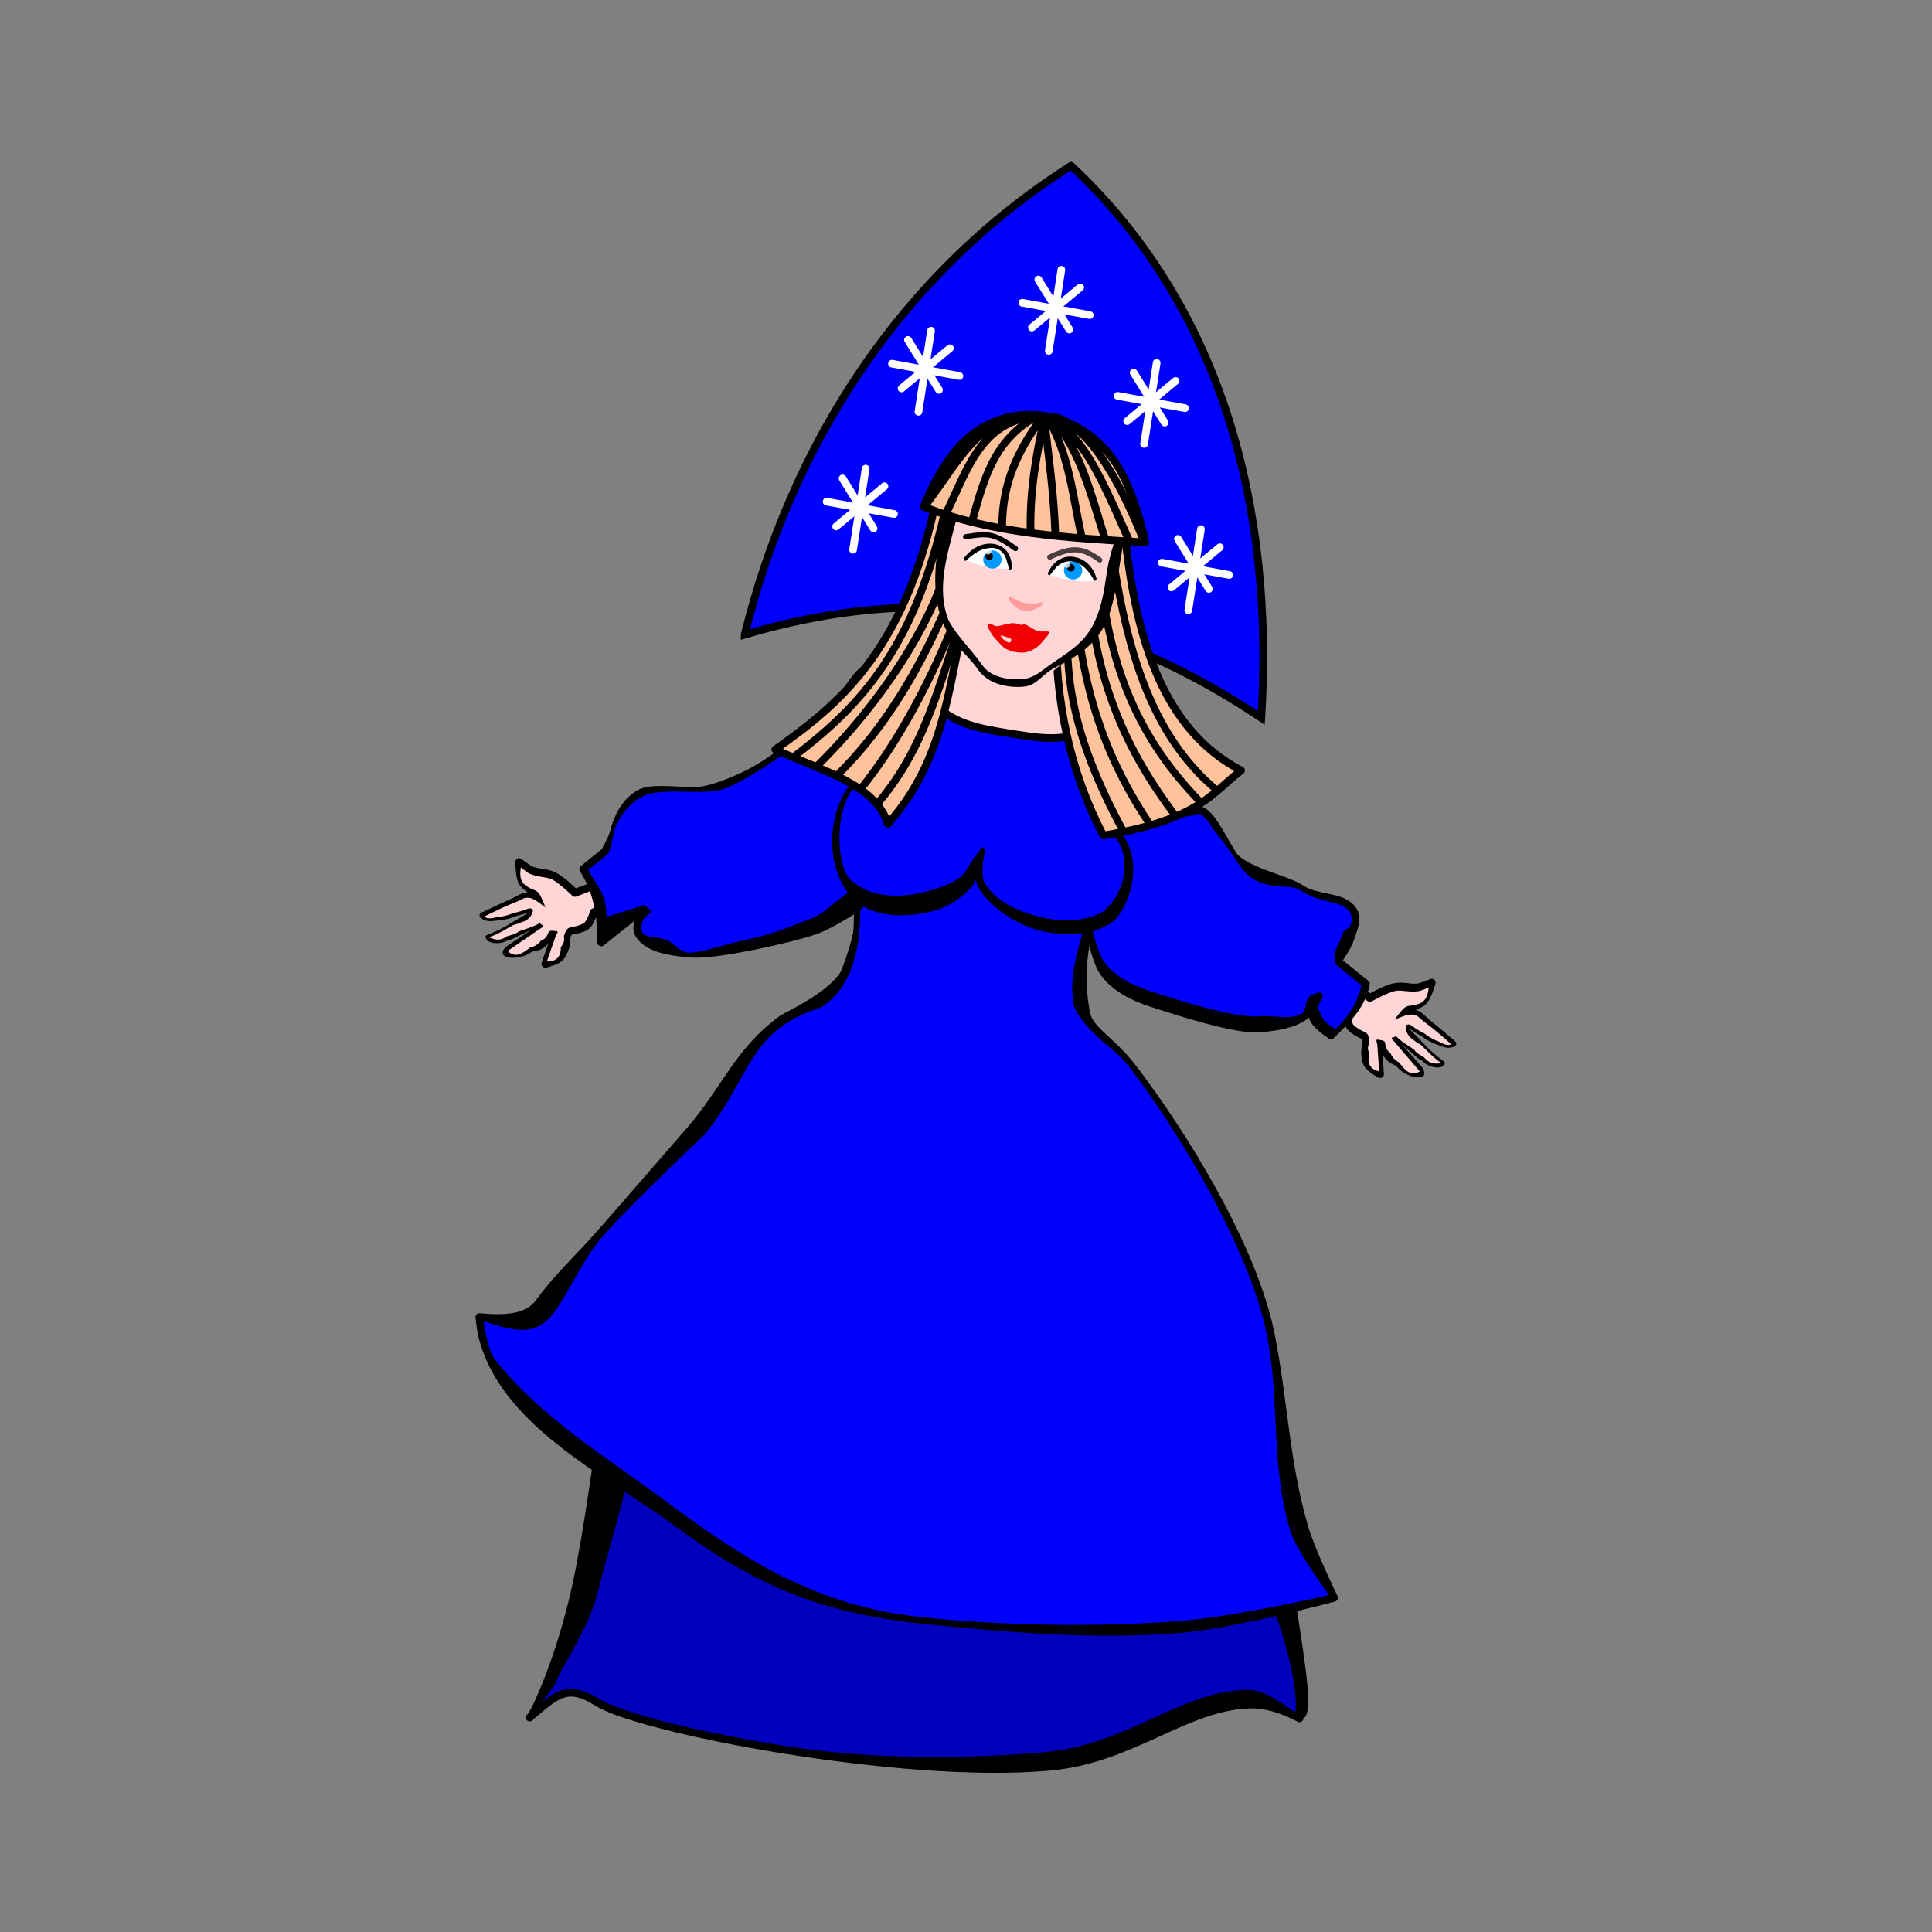 <svg:svg xmlns:dc="http://purl.org/dc/elements/1.1/" xmlns:ns2="http://creativecommons.org/ns#" xmlns:rdf="http://www.w3.org/1999/02/22-rdf-syntax-ns#" xmlns:svg="http://www.w3.org/2000/svg" height="838.098" id="svg4930" version="1.1" viewBox="-205.765 -68.231 838.098 838.098" width="838.098">
  <svg:rect x="-205.765" y="-68.231" width="838.098" height="838.098" fill="#808080" stroke="none"/>
  <svg:g id="layer1" transform="translate(-520.99 -622.36)">
    <svg:g id="g4844" transform="matrix(2.219 -.071 .071 2.219 9.286 -2525.3)">
      <svg:g id="g4816" stroke-width="1.5" transform="matrix(.999 .052 -.052 .999 77.189 2.069)">
        <svg:path d="m236.22 1506.5c39.975-12.717 72.365-4.195 101.22 14.221 1.71-40.59-9.04-79.97-39.317-107.08-33.151 22.012-53.554 55.877-61.903 92.855z" fill="#00f" id="path4686" stroke="#000" />
        <svg:g fill="none" id="g3902" stroke="#fff" stroke-linecap="round" stroke-linejoin="round">
          <svg:path d="m296.64 1434-2.14 15.9" id="path4748" />
          <svg:path d="m289.14 1440.6 13.214 2.143" id="path4750" />
          <svg:path d="m291.11 1445.4 9.286-8.036" id="path4752" />
          <svg:path d="m292.18 1436 6.25 9.643" id="path4754" />
        </svg:g>
        <svg:g fill="none" id="g3890" stroke="#fff" stroke-linecap="round" stroke-linejoin="round">
          <svg:path d="m271.43 1446.4-2.143 15.893" id="path4756" />
          <svg:path d="m263.93 1453 13.214 2.143" id="path4758" />
          <svg:path d="m265.89 1457.8 9.286-8.036" id="path4760" />
          <svg:path d="m266.96 1448.3 6.25 9.643" id="path4762" />
        </svg:g>
        <svg:g fill="none" id="g3896" stroke="#fff" stroke-linecap="round" stroke-linejoin="round">
          <svg:path d="m315.62 1451.8-2.143 15.893" id="path4764" />
          <svg:path d="m308.12 1458.4 13.214 2.143" id="path4766" />
          <svg:path d="m310.09 1463.3 9.286-8.036" id="path4768" />
          <svg:path d="m311.16 1453.8 6.25 9.643" id="path4770" />
        </svg:g>
        <svg:g fill="none" id="g3878" stroke="#fff" stroke-linecap="round" stroke-linejoin="round">
          <svg:path d="m259.2 1473.6-2.143 15.893" id="path4772" />
          <svg:path d="m251.7 1480.2 13.214 2.143" id="path4774" />
          <svg:path d="m253.66 1485 9.286-8.036" id="path4776" />
          <svg:path d="m254.73 1475.6 6.25 9.643" id="path4778" />
        </svg:g>
        <svg:g fill="none" id="g3884" stroke="#fff" stroke-linecap="round" stroke-linejoin="round">
          <svg:path d="m324.91 1484.1-2.143 15.893" id="path4780" />
          <svg:path d="m317.41 1490.8 13.214 2.143" id="path4782" />
          <svg:path d="m319.38 1495.6 9.286-8.036" id="path4784" />
          <svg:path d="m320.45 1486.1 6.25 9.643" id="path4786" />
        </svg:g>
      </svg:g>
      <svg:g id="g4733" transform="matrix(-.947 -.321 -.321 .947 1047.7 172.84)">
        <svg:path d="m189.22 1561.6c-0.336 0.068-0.594 0.407-0.594 0.75 0 0-0.022 0.687 0.031 1.531 0.054 0.844 0.134 1.836 0.5 2.625 0.345 0.744 0.94 1.199 1.438 1.625 0.124 0.106 0.167 0.212 0.281 0.313-0.078 0-0.143-0.099-0.219-0.094-0.558 0.043-0.983 0.131-1.469 0.375-0.971 0.488-2.178 0.999-2.812 1.25-1.938 0.765-3.62 1.579-4.469 1.906-1.258 0.485-0.362 1.482 0.875 1.75 0.666 0.144 1.685 0.01 2.156-0.031 1.001 0 2.437-0.299 3.344-0.688 0.986-0.172 2.391-0.622 2.781-0.719 0 0-3.194 1.741-3.625 2-1.566 0.94-3.22 1.642-4.938 2.25-0.361 0.163-0.001 0.916 0.281 1.125 1.428 0.839 3.206 0.44 4.031-0.125 0.571 0.089 1.542-0.513 2.188-0.781 0.767-0.319 2.312-1 2.312-1l-5.031 3.125c-1.227 1.149-0.792 1.934 0.812 2.188 1.216 0.126 2.823-0.122 4.094-0.969 0.057-0.038 0.132-0.021 0.188-0.062v-0.031c0.171-0.064 1.571-0.018 2.719-1.031 0.169-0.149 0.312-0.309 0.469-0.469l-1.438 3.75c-0.19 0.502 0.319 1.083 0.844 0.969 0 0 0.564-0.104 1.219-0.312 0.654-0.209 1.392-0.454 1.969-0.938 0.719-0.602 0.988-1.403 1.25-1.937 0.386-0.787 0.364-1.595 0.469-2.219 0.052-0.312 0.116-0.586 0.188-0.719 0.071-0.133 0.084-0.125 0.188-0.156 0.099-0.01 0.561-0.071 1.219-0.219 0.724-0.163 1.574-0.377 2.219-0.906 0.604-0.495 0.913-1.196 1.188-1.812 0.176-0.395 0.208-0.542 0.281-0.75l3-0.875-2.026-6.076-4.848 1.607c-0.21-0.217-0.491-0.503-1.125-1.094-0.831-0.774-1.832-1.63-2.75-2.125-1.603-0.864-3.278-0.738-4.406-1.281-0.612-0.295-2.125-1.531-2.125-1.531-0.172-0.15-0.432-0.233-0.656-0.188z" id="path4729" style="block-progression:tb;color:#000000;text-transform:none;text-indent:0" />
        <svg:path d="m189.66 1563.4c0.47 0.359 1.168 1.031 1.688 1.281 1.621 0.781 3.292 0.697 4.375 1.281 0.638 0.344 1.643 1.198 2.438 1.938 0.794 0.74 1.375 1.344 1.375 1.344 0.199 0.21 0.54 0.286 0.812 0.187l4.334-1.538 1.01 3.319-2.281 0.656c-0.24 0.06-0.449 0.235-0.531 0.469 0 0-0.105 0.465-0.344 1-0.238 0.535-0.65 1.148-0.812 1.281-0.204 0.167-0.956 0.45-1.594 0.594-0.638 0.144-1.188 0.188-1.188 0.188-0.042 0.013-0.086 0.044-0.125 0.062-0.495 0.151-0.669 0.523-0.875 0.906-0.206 0.383-0.321 0.711-0.281 1.094 0.098 0.951-0.517 1.481-0.688 1.812-0.017 2.006-1.181 2.762-2.812 2.656l1.84-4.8c0.138-0.371 0.686-0.93 0.312-1.063l-0.812-0.094c-0.278-0.091-0.62-0.001-0.812 0.219 0 0-0.389 1.357-1.594 1.656-0.737 1.064-2.156 1.281-2.156 1.281-0.065 0.027-0.126 0.062-0.156 0.125-1.554 1.076-2.821 1.832-4.219 0.375l6.406-4.094c0.31-0.208 0.87-0.362 0.688-0.688-0.235-0.112-0.49-0.199-0.562-0.5-1.745 0.905-2.85 1.066-4.219 1.531-0.892 0.677-1.552 0.617-2.312 0.875-1.637 1.08-2.583 0.478-3.625 0.094 1.698-0.465 3.111-1.335 4.656-2.125 0.597-0.305 1.38-0.289 2-0.688 0.921-0.15 1.562-0.871 1.906-1.344l0.281-0.875c-0.166-0.28-0.53-0.429-0.844-0.344 0 0-1.897 0.662-3.031 0.781-0.773 0.349-2.248 0.687-3.031 0.687-0.289 0-2.121 0.587-2.594-0.219 0.81-0.354 3.136-1.418 4.531-1.969 0.951-0.375 2.041-0.722 2.844-1.125 1.69-0.917 3.179 0.676 4.562 1.75 0 0-0.157-0.492-0.375-1.063-0.218-0.571-0.488-1.246-0.812-1.75-0.427-0.663-1.495-0.813-1.969-1.219-1.919-1.057-1.591-2.711-1.406-3.938z" fill="#ffd5d5" id="path4731" style="block-progression:tb;color:#000000;text-transform:none;text-indent:0" />
      </svg:g>
      <svg:path d="m189.22 1561.6c-0.336 0.068-0.594 0.407-0.594 0.75 0 0-0.022 0.687 0.031 1.531 0.054 0.844 0.134 1.836 0.5 2.625 0.345 0.744 0.94 1.199 1.438 1.625 0.124 0.106 0.167 0.212 0.281 0.313-0.078 0-0.143-0.099-0.219-0.094-0.558 0.043-0.983 0.131-1.469 0.375-0.971 0.488-2.178 0.999-2.812 1.25-1.938 0.765-3.62 1.579-4.469 1.906-1.258 0.485-0.362 1.482 0.875 1.75 0.666 0.144 1.685 0.01 2.156-0.031 1.001 0 2.437-0.299 3.344-0.688 0.986-0.172 2.391-0.622 2.781-0.719 0 0-3.194 1.741-3.625 2-1.566 0.94-3.22 1.642-4.938 2.25-0.361 0.163-0.001 0.916 0.281 1.125 1.428 0.839 3.206 0.44 4.031-0.125 0.571 0.089 1.542-0.513 2.188-0.781 0.767-0.319 2.312-1 2.312-1l-5.031 3.125c-1.227 1.149-0.792 1.934 0.812 2.188 1.216 0.126 2.823-0.122 4.094-0.969 0.057-0.038 0.132-0.021 0.188-0.062v-0.031c0.171-0.064 1.571-0.018 2.719-1.031 0.169-0.149 0.312-0.309 0.469-0.469l-1.438 3.75c-0.19 0.502 0.319 1.083 0.844 0.969 0 0 0.564-0.104 1.219-0.312 0.654-0.209 1.392-0.454 1.969-0.938 0.719-0.602 0.988-1.403 1.25-1.937 0.386-0.787 0.364-1.595 0.469-2.219 0.052-0.312 0.116-0.586 0.188-0.719 0.071-0.133 0.084-0.125 0.188-0.156 0.099-0.01 0.561-0.071 1.219-0.219 0.724-0.163 1.574-0.377 2.219-0.906 0.604-0.495 0.913-1.196 1.188-1.812 0.176-0.395 0.208-0.542 0.281-0.75l3-0.875-2.026-6.076-4.848 1.607c-0.21-0.217-0.491-0.503-1.125-1.094-0.831-0.774-1.832-1.63-2.75-2.125-1.603-0.864-3.278-0.738-4.406-1.281-0.612-0.295-2.125-1.531-2.125-1.531-0.172-0.15-0.432-0.233-0.656-0.188z" id="path4727" style="block-progression:tb;color:#000000;text-transform:none;text-indent:0" />
      <svg:path d="m189.66 1563.4c0.47 0.359 1.168 1.031 1.688 1.281 1.621 0.781 3.292 0.697 4.375 1.281 0.638 0.344 1.643 1.198 2.438 1.938 0.794 0.74 1.375 1.344 1.375 1.344 0.199 0.21 0.54 0.286 0.812 0.187l4.334-1.538 1.01 3.319-2.281 0.656c-0.24 0.06-0.449 0.235-0.531 0.469 0 0-0.105 0.465-0.344 1-0.238 0.535-0.65 1.148-0.812 1.281-0.204 0.167-0.956 0.45-1.594 0.594-0.638 0.144-1.188 0.188-1.188 0.188-0.042 0.013-0.086 0.044-0.125 0.062-0.495 0.151-0.669 0.523-0.875 0.906-0.206 0.383-0.321 0.711-0.281 1.094 0.098 0.951-0.517 1.481-0.688 1.812-0.017 2.006-1.181 2.762-2.812 2.656l1.84-4.8c0.138-0.371 0.686-0.93 0.312-1.063l-0.812-0.094c-0.278-0.091-0.62-0.001-0.812 0.219 0 0-0.389 1.357-1.594 1.656-0.737 1.064-2.156 1.281-2.156 1.281-0.065 0.027-0.126 0.062-0.156 0.125-1.554 1.076-2.821 1.832-4.219 0.375l6.406-4.094c0.31-0.208 0.87-0.362 0.688-0.688-0.235-0.112-0.49-0.199-0.562-0.5-1.745 0.905-2.85 1.066-4.219 1.531-0.892 0.677-1.552 0.617-2.312 0.875-1.637 1.08-2.583 0.478-3.625 0.094 1.698-0.465 3.111-1.335 4.656-2.125 0.597-0.305 1.38-0.289 2-0.688 0.921-0.15 1.562-0.871 1.906-1.344l0.281-0.875c-0.166-0.28-0.53-0.429-0.844-0.344 0 0-1.897 0.662-3.031 0.781-0.773 0.349-2.248 0.687-3.031 0.687-0.289 0-2.121 0.587-2.594-0.219 0.81-0.354 3.136-1.418 4.531-1.969 0.951-0.375 2.041-0.722 2.844-1.125 1.69-0.917 3.179 0.676 4.562 1.75 0 0-0.157-0.492-0.375-1.063-0.218-0.571-0.488-1.246-0.812-1.75-0.427-0.663-1.495-0.813-1.969-1.219-1.919-1.057-1.591-2.711-1.406-3.938z" fill="#ffd5d5" id="path4794" style="block-progression:tb;color:#000000;text-transform:none;text-indent:0" />
      <svg:path d="m301.96 1543.6c3.968 12.788-45.209-5.146-33.929-12.322 9.235-3.085 9.819-12.708 10.536-20.893l18.036 3.75c-2.368 10.484-0.606 20.667 5.357 29.464z" fill="#ffd5d5" id="path4688" stroke="#000" stroke-linejoin="round" stroke-width="1.5" />
      <svg:path d="m186.07 1729.5c0.346 0.346 5.248-8.859 8.936-21.867 5.645-19.906 8.171-51.594 16.064-67.597 6.735-13.656 23.945-33.803 33.449-44.433 3.937-4.404 5.08-4.289 6.551-7.174 5.424-10.634 7.215-24.574 6.964-39.464l46.25 12.678c-3.712 10.609-8.245 20.926-7.857 34.286 0.172 5.932 3.893 8.179 6.596 11.614 3.248 4.129 18.679 27.997 23.404 42.671 8.671 26.931 10 84.286 10 84.286s-4.688-2.963-9.286-3.036c-12.875-0.203-23.406 9.97-40 10.893-29.325 1.631-79.582-9.916-87.679-15.357-6.093-4.095-8.232-1.571-13.393 2.5z" fill="#0000bc" id="path4690" />
      <svg:path d="m257.94 1548.2c-0.36 0.045-0.659 0.387-0.656 0.75 0.25 14.823-1.541 28.667-6.875 39.125-0.698 1.369-1.245 1.948-2.188 2.812-0.942 0.865-2.255 1.956-4.25 4.188-9.518 10.646-26.733 30.777-33.562 44.625-4.019 8.149-6.611 20.106-8.938 32.531s-4.386 25.307-7.188 35.188c-1.833 6.465-3.972 11.992-5.688 15.844-0.858 1.926-1.606 3.417-2.156 4.406-0.275 0.494-0.512 0.861-0.656 1.062-0.011 0.015 0.01 0.018 0 0.031-0.065 0.052-0.122 0.073-0.188 0.125-0.334 0.262-0.366 0.827-0.062 1.125 0.236 0.236 0.701 0.256 0.875 0.188 0.086-0.034 0.079-0.092 0.125-0.125 0.048-0.034 0.123-0.063 0.156-0.094 0.03-0.027 0.037-0.067 0.062-0.094 2.463-1.952 4.256-3.466 5.906-4 1.707-0.552 3.421-0.266 6.375 1.719 2.22 1.492 6.883 3.201 13.219 5.031 6.336 1.83 14.297 3.721 22.938 5.406 17.28 3.371 37.216 5.885 52 5.062 8.441-0.469 15.305-3.303 21.625-5.938 6.32-2.635 12.076-5.067 18.312-4.969 4.284 0.068 8.906 2.906 8.906 2.906 0.449 0.289 1.152-0.091 1.156-0.625 2.515-1.258-0.064-14.5-1.75-32.094-1.697-17.703-3.902-38.804-8.281-52.406-2.399-7.451-7.476-17.098-12.344-25.438-4.868-8.34-9.486-15.306-11.188-17.469-1.405-1.787-3.021-3.224-4.25-4.875-1.229-1.651-2.106-3.5-2.188-6.313-0.383-13.18 4.088-23.354 7.812-34 0.133-0.392-0.129-0.87-0.531-0.969l-46.25-12.688c-0.091-0.028-0.187-0.039-0.281-0.031v0zm0.812 1.719 44.562 12.219c-3.65 10.323-8.009 20.586-7.625 33.813 0.091 3.12 1.149 5.342 2.5 7.156s2.953 3.226 4.25 4.875c1.547 1.966 6.253 9.018 11.094 17.312 4.841 8.295 9.862 17.902 12.188 25.125 4.291 13.328-5.14 35.394 2.099 51.589 7.813 17.478 8.437 29.312 7.808 31.224-1.387-0.794-5.333-4.618-9.25-4.68-6.638-0.105-12.593 2.462-18.906 5.094s-13.003 5.359-21.156 5.812c-14.541 0.809-33.609 0.473-50.812-2.883-8.602-1.678-16.563-3.561-22.844-5.375-6.28-1.814-10.953-3.615-12.781-4.844-3.14-2.11-5.511-2.61-7.688-1.906-1.188 0.384-2.308 1.129-3.469 2 0.413-0.828 2.122-2.459 2.617-3.57 1.744-3.916 6.824-10.465 8.68-17.008 2.843-10.025 6.265-18.651 8.586-31.047s-0.725-26.615 3.148-34.469c6.641-13.464 23.854-33.667 33.344-44.281 1.942-2.172 3.144-3.194 4.125-4.094 0.981-0.9 1.758-1.703 2.531-3.219 5.393-10.573 7.158-24.255 7-38.844z" id="path4755" style="block-progression:tb;color:#000000;text-transform:none;text-indent:0" />
      <svg:path d="m301.79 1573.6c3.406-10.302-46.119-14.168-46.607-7.143-0.488 7.025 1.065 15.26-4.704 22.288-1.444 1.759-7.695 3.488-9.582 4.766-8.973 6.074-12.571 14.413-19.821 22.232 0 0-12.112 13.124-18.214 19.643-4.086 4.365-8.658 8.31-12.321 13.036-2.463 3.178-6.973 3.082-11.786 2.5 0 0 0.356 6.337 2.143 8.75 8.825 11.922 20.911 19.665 32.143 28.571 15.195 12.049 29.081 21.939 50.357 24.822 16.216 2.197 33.557 3.992 50 3.214 10.311-0.488 30.536-5.178 30.536-5.178s-4.112-9.113-5.357-13.929c-3.339-12.918-3.191-24.743-5.357-37.857-2.844-17.219-16.016-39.964-25.114-52.725-4.561-6.398-8.504-7.8-8.993-11.561-0.74-5.684-0.727-11.127 2.679-21.429z" fill="#00f" id="path4692" />
      <svg:path d="m285.3 1544.5c-15.145-1.056-13.65-11.189-20.475-16.784 0 0-3.426-2.05-5.179-1.607-3.632 0.919-5.088 5.512-7.857 8.036-5.098 4.646-15.115 11.698-21.54 14.208-4.389 1.714-12.642-0.854-16.842 1.284-2.825 1.438-5.21 4.27-6.071 7.321-0.343 1.215-1.027 3.75-1.027 3.75l-4.464 3.393c2.694 4.575 3.239 9.289 3.036 14.464l8.393-6.25s-1.786 3.224-1.071 4.643c1.606 3.191 6.282 3.806 9.821 4.286 5.005 0.679 19.945-2.199 24.766-3.705 2.922-0.913 8.214-4.107 8.214-4.107l30.297-28.93z" fill="#00f" id="path4694" />
      <svg:path d="m264.46 1527.5 6.071 2.321s0.547 3.736 1.786 5c3.744 3.823 9.745 4.707 15 5.714 3.917 0.751 8.218 1.548 11.964 0.178 1.704-0.623 4.107-3.571 4.107-3.571s4.15 0.734 5.179 2.321c1.035 1.599-0.571 3.897 0 5.714 0.936 2.977 2.849 5.822 5.357 7.679 1.71 1.266 4.96 0.15 6.071 1.964 0.47 4.52-0.949 1.25 2.143 1.607 2.255-0.19 4.224 4.782 6.708 9.007 1.814 3.086 10.283 4.974 13.181 7.076 2.975 2.158 8.277 1.397 10 4.643 0.877 1.651-0.246 3.782-0.893 5.536-0.555 1.504-2.5 4.107-2.5 4.107l5.357 4.643c-0.96 4.231-4.084 6.988-7.143 9.821 0 0-3.243-2.19-3.571-3.929-0.249-1.314 1.429-3.75 1.429-3.75s-1.545 2.886-2.857 3.75c-2.46 1.62-5.634 1.927-8.571 2.143-4.832 0.355-16.937-4.084-21.496-5.726-3.309-1.191-6.683-3.048-8.75-5.893-2.037-2.805-2.857-10-2.857-10" fill="#00f" id="path4698" />
      <svg:path d="m264.72 1526.8-0.531 1.406 5.688 2.156c0.047 0.291 0.133 0.783 0.375 1.688 0.304 1.138 0.692 2.425 1.531 3.281 3.983 4.068 10.176 4.934 15.406 5.938 3.921 0.752 8.336 1.621 12.344 0.156 1.104-0.403 2.126-1.343 2.969-2.188 0.647-0.648 0.92-1.006 1.125-1.25 0.266 0.052 0.837 0.139 1.75 0.438 1.109 0.363 2.27 0.986 2.562 1.437 0.332 0.513 0.258 1.242 0.062 2.219s-0.529 2.126-0.156 3.312c0.983 3.126 2.969 6.096 5.625 8.062 1.122 0.831 2.523 0.803 3.656 0.906 0.567 0.052 1.059 0.149 1.438 0.281 0.378 0.132 0.638 0.277 0.812 0.562-0.953 1.481-2.012 3.264 2.844 1.969 0.282-0.024 0.607 0.105 1.062 0.531s0.975 1.123 1.5 1.969c1.05 1.692 2.955 3.977 4.219 6.125 1.132 1.925 2.334 4.064 5.066 5.195s6.273 0.719 7.527 1.629c1.693 1.228 3.848 2.045 5.719 2.52 1.871 0.475 3.362 1.024 4.062 2.344 0.313 0.59 0.291 1.317 0.062 2.188-0.229 0.87-1.346 0.857-1.684 1.773-0.227 0.617-0.832 2.137-1.375 2.957-0.614 1.03-0.338 2.005-0.223 2.957l4.938 4.313c-0.956 3.521-2.553 5.822-5.336 8.398-0.281-0.202-1.121-0.764-1.68-1.266-0.808-0.726-1.174-1.735-1.266-2.219-0.611-1.02-0.07-1.638 0.5-2.57 0.003-0.01 0.062-0.094 0.062-0.094 0.205-0.335 0.086-0.827-0.25-1.031-0.335-0.205-0.827-0.085-1.031 0.25-0.098-0.301-1.271 0.296-1.558 0.785-0.454 0.82-0.456 2.122-1.098 2.778-2.248 1.481-5.782 0.156-8.707 0.371-2.143 0.157-6.389-0.831-10.562-2.094-4.173-1.262-8.342-2.772-10.625-3.594-3.228-1.162-6.445-2.969-8.375-5.625-0.868-1.194-1.643-3.671-2.094-5.781-0.451-2.11-0.137-2.312-0.137-2.312l-1.5 0.254s0.22 1.843 0.688 4.031 1.143 4.733 2.312 6.344c2.204 3.034 5.704 4.936 9.094 6.156 2.276 0.819 6.46 2.346 10.688 3.625 4.227 1.279 8.436 2.322 11.125 2.125 2.95-0.216 6.235-0.491 8.906-2.25 0.136-0.09 0.216-0.267 0.344-0.375 0.283 1.189 1.232 2.163 2.094 2.938 0.895 0.804 1.75 1.375 1.75 1.375 0.284 0.186 0.696 0.145 0.938-0.094 3.05-2.826 6.322-5.683 7.344-10.188 0.071-0.264-0.016-0.566-0.219-0.75l-4.875-4.187c0.194-0.268 0.325-0.422 0.688-0.969 0.568-0.858 1.204-1.863 1.531-2.75 0.309-0.837 0.756-1.828 1.031-2.875 0.275-1.047 0.376-2.221-0.188-3.281-1.022-1.926-3.045-2.598-5-3.094s-3.937-0.882-5.219-1.812c-1.643-1.192-4.476-2.14-7.156-3.25s-5.13-2.433-5.812-3.594c-1.221-2.076-2.319-4.385-3.438-6.188-0.559-0.901-1.125-1.665-1.75-2.25-0.625-0.585-1.373-1.009-2.219-0.937-0.43 0.036-0.769 0.258-1.094 0.469 0.044-0.579-0.045-1.18-0.375-1.719-0.381-0.622-0.965-1.01-1.562-1.219s-1.214-0.258-1.812-0.312c-1.197-0.109-2.288-0.221-2.875-0.656-2.361-1.747-4.205-4.452-5.094-7.281-0.198-0.63-0.018-1.536 0.188-2.562 0.206-1.026 0.422-2.258-0.281-3.344-0.736-1.136-2.12-1.662-3.344-2.063-1.224-0.401-2.312-0.594-2.312-0.594-0.266-0.045-0.554 0.067-0.719 0.281 0 0-0.591 0.714-1.375 1.5-0.784 0.785-1.806 1.624-2.406 1.844-3.484 1.274-7.649 0.532-11.562-0.219-5.279-1.012-11.121-1.922-14.625-5.5-0.399-0.408-0.877-1.611-1.156-2.656-0.279-1.046-0.406-1.938-0.406-1.938-0.037-0.262-0.223-0.497-0.469-0.594l-6.094-2.312-0-0z" id="path4743" style="block-progression:tb;color:#000000;text-transform:none;text-indent:0" />
      <svg:path d="m271.06 1562.2c-2.89-0.065-5.631 0.014-8 0.25-2.369 0.236-4.37 0.598-5.875 1.188-0.753 0.295-1.386 0.647-1.875 1.094-0.489 0.447-0.829 1.028-0.875 1.687 0.283 17.455-0.248 20.453-14.945 27.477-9.159 6.201-11.808 13.653-18.961 21.367 0 0-12.121 13.112-18.219 19.625-4.05 4.326-8.65 8.289-12.375 13.094-1.094 1.411-2.616 2.092-4.531 2.375-1.915 0.282-4.179 0.132-6.562-0.156-0.433-0.055-0.865 0.345-0.844 0.781 0 0 0.086 1.633 0.406 3.562 3.461 17.292 23.257 27.675 36.299 37.706 15.213 12.063 27.474 18.49 48.933 21.397 16.232 2.199 33.277 4.179 49.799 3.397 10.491-0.496 30.656-5.187 30.656-5.187 0.432-0.093 0.707-0.626 0.531-1.031 0 0-4.11-9.162-5.312-13.812-3.31-12.805-3.165-24.59-5.344-37.781-2.888-17.482-16.106-40.238-25.25-53.063-2.325-3.261-4.528-5.243-6.125-6.844s-2.537-2.739-2.75-4.375c-0.732-5.623-0.725-10.866 2.656-21.094 0.513-1.552-0.036-3.106-1.188-4.313-1.152-1.206-2.89-2.189-5.031-3.062-4.283-1.747-10.196-2.963-16.25-3.656-3.027-0.347-6.079-0.56-8.969-0.625zm-0.031 1.5c2.842 0.064 5.831 0.252 8.812 0.594 5.963 0.683 11.815 1.907 15.875 3.563 2.03 0.828 3.625 1.769 4.531 2.719 0.907 0.949 1.151 1.789 0.812 2.812-3.43 10.376-5.042 14.397-4.295 20.143 0.276 2.124 3.127 5.217 4.763 6.857s3.732 2.984 5.969 6.12c9.052 12.696 22.168 35.985 24.969 52.942 2.153 13.037-0.136 24.907 3.232 37.938 1.182 4.572 6.596 11.9 7.174 13.188-1.453 0.333-19.075 3.615-28.817 4.076-16.364 0.774-34.359-0.1-50.558-2.295-21.093-2.858-34.823-12.652-50-24.688-11.272-8.938-23.277-16.622-32-28.406-0.721-0.974-1.289-3.127-1.594-4.969-0.226-1.365-0.272-1.968-0.312-2.5 5.196 1.86 9.74 3.624 13.613-1.039 3.602-4.646 6.077-10.432 10.2-14.836 6.108-6.524 20.562-19.266 20.562-19.266 9.707-11.36 8.929-19.918 23.531-24.065 8.691-5.382 8.208-17.117 8.438-26.045 0.015-0.219 0.087-0.424 0.375-0.687 0.288-0.264 0.796-0.561 1.438-0.813 1.283-0.503 3.18-0.897 5.469-1.125 2.289-0.228 4.971-0.283 7.812-0.219v-0z" id="path4788" style="block-progression:tb;color:#000000;text-transform:none;text-indent:0" />
      <svg:path d="m259.47 1525.4c-2.081 0.527-3.492 2.098-4.688 3.719-1.195 1.621-2.235 3.347-3.5 4.5-5.016 4.571-12.461 10.525-18.688 12.958-1.928 0.753-5.871 2.394-9.016 2.233-3.145-0.161-8.129-1.029-10.514 0.184-3.028 1.541-4.82 4.637-5.747 7.919-0.324 1.146-1.579 3.064-1.659 3.362l-4.281 3.25c-0.283 0.221-0.368 0.658-0.188 0.969 2.602 4.419 3.138 8.957 2.938 14.062-0.012 0.554 0.738 0.948 1.188 0.625l6.25-4.656c-0.288 0.9-0.492 1.897-0.031 2.812 0.926 1.839 2.714 2.885 4.625 3.531 1.911 0.646 3.982 0.916 5.75 1.156 2.741 0.372 7.698-0.235 12.688-1.062 4.99-0.827 9.915-1.909 12.406-2.688 3.151-0.984 8.375-4.188 8.375-4.188 0.056-0.025 0.108-0.056 0.156-0.094l30.281-28.938c0.406-0.401 0.101-1.237-0.469-1.281-7.405-0.516-10.491-3.127-12.781-6.375-2.29-3.248-3.645-7.295-7.25-10.25-0.03-0.023-0.061-0.044-0.094-0.062 0 0-0.902-0.52-2.031-1s-2.463-1.005-3.719-0.688l-0-0zm0.344 1.469c0.497-0.126 1.759 0.159 2.781 0.594 0.967 0.411 1.668 0.827 1.75 0.875 0.002 0.001 0.03 0.031 0.031 0.031 3.194 2.639 4.492 6.438 6.938 9.906 2.271 3.22 5.791 5.921 12.406 6.75l-29.37 24.881c-2.636 1.194-5.469 4.321-8.201 5.274-2.33 0.728-7.282 2.804-12.219 3.623-4.936 0.818-9.955 2.581-12.219 2.274-1.771-0.24-2.682-2.172-4.395-2.751-1.714-0.579-3.76-0.325-4.441-1.676-0.214-1.802 0.483-2.851 2.029-3.661 0.192-0.301-0.84-1.014-1.11-1.247-0.27-0.233-0.712-0.232-0.982 0l-6.729 1.847c0.042-4.479-1.052-5.152-3.302-9.253l3.969-3c0.736-1.196 0.934-2.79 1.312-4.156 0.796-2.82 3.065-5.509 5.688-6.844 1.814-0.923 4.84-0.879 7.969-0.719 3.129 0.16 6.351 0.43 8.812-0.531 6.623-2.587 16.57-9.654 21.75-14.375 1.504-1.37 2.586-3.182 3.719-4.719 1.133-1.536 2.262-2.733 3.812-3.125l0 0.001z" id="path4749" style="block-progression:tb;color:#000000;text-transform:none;text-indent:0" />
      <svg:path d="m264.5 1533.1s-1.81 9.869-3.248 12.154c-1.689 2.683-5.719 3.336-7.321 6.071-2.171 3.708-3.049 8.444-2.321 12.679 0.546 3.18 2.12 6.629 4.821 8.393 3.709 2.422 8.889 2.387 13.214 1.429 2.92-0.647 5.761-2.348 7.679-4.643 1.389-1.663 2.321-6.071 2.321-6.071s-1.206 4.658-0.179 6.607c2.148 4.075 7.145 6.355 11.607 7.5 4.046 1.038 8.866 1.167 12.5-0.893 1.896-1.075 2.967-3.323 3.75-5.357 0.862-2.239 1.423-4.803 0.893-7.143-0.609-2.689-3.634-4.335-4.464-6.964-0.431-1.363-0.179-4.286-0.179-4.286" fill="#00f" id="path4700" />
      <svg:path d="m263.38 1534.1s-0.345 2.156-0.875 4.594c-0.53 2.438-1.325 5.22-1.875 6.094-0.716 1.137-2.016 1.939-3.438 2.781-1.422 0.842-2.98 1.73-3.906 3.312-2.267 3.872-3.167 8.762-2.406 13.188 0.572 3.327 2.192 6.97 5.156 8.906 3.98 2.599 9.336 2.516 13.781 1.531 3.091-0.685 6.059-2.471 8.094-4.906 0.229-0.275 0.373-0.662 0.562-1 0.077 0.481 0.123 0.988 0.344 1.406 2.318 4.398 7.775 7.947 12.339 9.118 4.171 1.07 9.169 1.238 13.062-0.969 2.181-1.236 3.295-3.675 4.094-5.75 1.568-4.538 1.337-8.956-1.683-12.649-0.942-1.083-1.806-2.079-2.156-3.187-0.156-0.495-0.228-1.536-0.219-2.406 0.009-0.87 0.062-1.594 0.062-1.594l-1.5-0.125s-0.053 0.756-0.062 1.687c-0.009 0.932 0.007 2.038 0.281 2.906 0.48 1.521 1.539 2.649 2.469 3.719 3.818 4.181 2.018 11.6-2.312 14.844-3.375 1.913-8.016 1.85-11.938 0.844-4.36-1.119-9.147-3.372-11.125-7.125-0.342-0.649-0.385-2.241-0.219-3.594s0.469-2.5 0.469-2.5c0-0 0-0.031 0-0.031 0.09-0.385-0.178-0.816-0.562-0.906-0.974 1.631-1.769 2.04-3.062 4.273-1.386 2.393-5.498 3.521-8.248 4.13-4.206 0.932-9.186 0.902-12.625-1.344-2.438-1.593-3.012-2.495-3.533-5.527-0.695-4.043-0.132-9.197 1.942-12.74 0.676-1.154 2.235-1.39 3.651-2.229s2.965-1.704 3.938-3.25c0.888-1.411 1.523-4.112 2.062-6.594 0.539-2.482 0.906-4.688 0.906-4.687l-1.469-0.219-0-0v-0z" id="path4737" style="block-progression:tb;color:#000000;text-transform:none;text-indent:0" />
      <svg:path d="m273.92 1490.4c-6.836 32.52-20.849 42.98-33.827 51.558 8.485 4.312 19.329 7.253 21.526 15.222 12.667-13.306 12.69-29.153 17.547-44.029l3.98-21.933" fill="#ffc39b" id="path4702" stroke="#000" stroke-linecap="round" stroke-linejoin="round" stroke-width="1.5" />
      <svg:path d="m295.71 1518.8c-0.757 15.248 1.788 29.282 7.905 42.003 18.625-2.44 21.252-7.415 27.326-11.843-14.878-8.407-20.349-26.233-21.482-51.478" fill="#ffc39b" id="path4704" stroke="#000" stroke-linejoin="round" stroke-width="1.5" />
      <svg:path d="m274.69 1495.4a0.76 0.688 0 0 0 -0.601 0.544c-6.861 26.592-17.151 37.21-30.833 46.947a0.76 0.688 0 1 0 0.918 1.088c13.816-9.832 24.485-20.908 31.403-47.72a0.76 0.688 0 0 0 -0.886 -0.859zm2.184 2.607a0.76 0.688 0 0 0 -0.633 0.63c-2.474 16.743-16.094 34.763-28.712 46.403a0.761 0.689 0 1 0 1.076 0.974c12.782-11.791 26.604-29.936 29.155-47.205a0.76 0.688 0 0 0 -0.823 -0.802 0.76 0.688 0 0 0 -0.063 0zm1.52 7.361a0.76 0.688 0 0 0 -0.127 0.028 0.76 0.688 0 0 0 -0.538 0.43c-6.134 14.618-13.728 29.34-26.021 40.846a0.772 0.699 0 1 0 1.108 0.974c12.526-11.723 20.177-26.649 26.338-41.333a0.76 0.688 0 0 0 -0.76 -0.945zm0.601 4.268a0.76 0.688 0 0 0 -0.538 0.458c-5.455 13.722-12.982 28.527-22.318 39.442a0.76 0.688 0 1 0 1.203 0.831c6.904-8.072 12.768-18.134 17.569-28.328-3.989 10.722-7.293 21.396-15.733 30.62a0.764 0.691 0 1 0 1.171 0.888c11.482-12.548 13.676-27.489 20.228-41.304a0.76 0.688 0 0 0 -0.76 -0.974 0.76 0.688 0 0 0 -0.253 0.057c0.1-0.248 0.218-0.497 0.317-0.745a0.76 0.688 0 0 0 -0.823 -0.945 0.76 0.688 0 0 0 -0.063 0z" id="path4706" style="block-progression:tb;color:#000000;text-transform:none;text-indent:0" />
      <svg:path d="m307.41 1501.5-1.413 0.111c2.191 22.002 6.46 39.754 19.459 51.426l0.992-0.94c-12.588-11.303-16.856-28.688-19.038-50.597zm-2.226 3.841-1.444 0.028c0.656 22.986 7.24 37.624 18.556 49.989l1.113-0.857c-11.134-12.167-17.576-26.39-18.226-49.16zm-3.669 4.117c0.263 21.134 6.795 35.583 15.399 47.889l1.233-0.719c-8.506-12.167-14.928-26.28-15.188-47.171h-1.444zm-1.293 3.62-1.444 0.028c0.707 21.547 6.551 35.038 13.143 45.789l1.263-0.663c-6.519-10.632-12.262-23.809-12.962-45.154zm-3.007 4.394c-0.547 11.344-0.472 22.755 9.865 43.274l1.323-0.553c-10.253-20.353-10.29-31.337-9.744-42.639l-1.444-0.083z" id="path4716" style="block-progression:tb;color:#000000;text-transform:none;text-indent:0" />
      <svg:path d="m278.87 1485s-5.182 4.62-4.141 7.009c2.443 5.607-0.808 9.466-1.401 15.041-1.199 11.284 2.922 14.547 7.424 21.327 3.596 5.417 9.152 3.972 13.898 0.152 5.595-4.503 10.593-7.273 12.339-16.154 1.097-5.582 1.837-10.144 3.275-15.775 0.975-3.53-1.662-7.407-1.662-7.407" fill="#ffd5d5" id="path4726" />
      <svg:path d="m278.38 1484.4s-1.349 1.174-2.562 2.688c-0.607 0.757-1.18 1.602-1.562 2.469-0.383 0.867-0.605 1.8-0.219 2.688 1.148 2.634 0.97 4.774 0.406 7.062s-1.534 4.712-1.844 7.625c-0.61 5.739 0.127 9.558 1.625 12.75s3.781 4.64 6.004 7.988c1.93 2.908 5.685 3.7 8.598 3.578 2.912-0.122 3.596-2.253 6.488-3.567 8.614-3.911 10.825-7.528 12.605-16.586 1.1-5.595 1.657-8.755 3.086-14.352 1.105-4.001-1.781-8.031-1.781-8.031l-1.25 0.844s2.407 3.721 1.562 6.781c-0 0.01-0 0.021 0 0.031-1.033 4.048-0.29 1.012-1.202 5.131-0.365 1.645-1.7 3.733-2.567 8.924-1.769 10.59-4.873 12.568-10.707 16.199-2.475 1.54-3.809 3.021-6.297 3.125-2.488 0.104-6.01-0.413-7.676-2.922-2.278-3.432-4.979-6.114-6.367-9.07-2.221-6.26 0.216-12.916 2.008-18.994 0.6-2.436-0.021-4.139-1.317-7.112-0.134-0.307-0.077-0.829 0.219-1.5 0.296-0.671 0.817-1.428 1.375-2.125 1.117-1.393 2.375-2.531 2.375-2.531l-1-1.094v0z" id="path4761" style="block-progression:tb;color:#000000;text-transform:none;text-indent:0" />
      <svg:path d="m277.03 1484.9c-4.043 4.701-6.429 10.577-6.429 10.577 13.098 5.699 28.081 6.991 43.036 8.35 0 0-1.106-7.281-4.107-13.546-6.324-13.204-22.9-16.545-32.5-5.381z" fill="#ffc39b" id="path4728" stroke="#000" stroke-linejoin="round" stroke-width="1.5" />
      <svg:path d="m293.41 1477.6c-0.103 0.01-0.179 0.056-0.281 0.065-0.219 0.019-0.412 0.073-0.625 0.098-5.388-0.241-9.235 1.752-12.438 4.857-3.296 3.196-5.996 7.52-9.5 11.834l1.125 1.011c3.572-4.398 6.304-8.662 9.406-11.671 0.49-0.475 0.988-0.925 1.5-1.337-0.508 0.521-0.988 1.081-1.438 1.663-2.746 3.554-4.591 8.044-6.938 12.486l1.312 0.782c2.39-4.524 4.25-8.941 6.812-12.258 1.888-2.444 4.136-4.31 7.344-5.281-5.884 4.447-8.039 10.81-10.344 18.223l1.438 0.456c2.567-8.256 4.65-14.632 11.812-18.81-4.561 6.204-7.304 12.199-7.562 20.408l1.5 0.065c0.239-7.613 2.634-13.087 6.812-18.908-1.622 6.715-2.722 12.89-2.781 19.821h1.5c0.052-6.049 0.946-11.53 2.281-17.376 0.477 5.59 1.013 11.089 1.031 18.288h1.5c-0.021-8.352-0.751-14.472-1.25-20.929 3.076 6.833 3.468 13.725 4.938 21.646l1.469-0.293c-1.294-6.975-1.746-13.352-4.125-19.723 3.287 5.188 5.122 13.078 7.156 20.277l1.438-0.457c-1.703-6.026-3.204-12.669-5.781-17.93 0.826 1.135 1.633 2.416 2.406 3.847 2.3 4.254 4.388 9.605 6.594 14.996l1.375-0.619c-2.2-5.377-4.316-10.772-6.688-15.159-1.177-2.178-2.42-4.114-3.781-5.672 0.347 0.318 0.721 0.675 1.094 1.076 2.979 3.206 6.713 9.197 10.688 19.984l1.375-0.554c-4.02-10.91-7.778-17.071-10.969-20.505-3.191-3.434-5.825-4.161-7.438-4.042l0.062 0.717-1.281 0.098h-0.062a0.75 0.782 0 0 0 -0.688 -1.174zm0.5 1.369c-0.005 0.021 0.005 0.045 0 0.065l-0.031-0.032a0.75 0.782 0 0 0 0.031 -0.032z" id="path4730" style="block-progression:tb;color:#000000;text-transform:none;text-indent:0" />
      <svg:path d="m278.51 1506.1c2.464 1.366 5.397 1.877 8.513 2.052 0 0 0.268-3.932-3.081-4.507-3.34-0.574-5.432 2.455-5.432 2.455z" fill="#fff" id="path4800" />
      <svg:g id="g3939" transform="translate(-1.512 5.806)">
        <svg:path d="m284.2 1494.3c0 1.011-0.869 1.83-1.942 1.83-1.073 0-1.942-0.82-1.942-1.83 0-1.011 0.869-1.83 1.942-1.83 1.073 0 1.942 0.82 1.942 1.83z" fill="#09f" id="path4811" transform="matrix(.923 .041 -.043 .97 88.925 39.357)" />
        <svg:path d="m284.2 1494.3c0 1.011-0.869 1.83-1.942 1.83-1.073 0-1.942-0.82-1.942-1.83 0-1.011 0.869-1.83 1.942-1.83 1.073 0 1.942 0.82 1.942 1.83z" id="path4813" transform="matrix(.379 .017 -.018 .398 204.51 900.22)" />
        <svg:path d="m284.2 1494.3c0 1.011-0.869 1.83-1.942 1.83-1.073 0-1.942-0.82-1.942-1.83 0-1.011 0.869-1.83 1.942-1.83 1.073 0 1.942 0.82 1.942 1.83z" fill="#fff" id="path4815" opacity=".713" transform="matrix(.34 .015 -.016 .357 212.34 961.05)" />
      </svg:g>
      <svg:path d="m283.38 1503.1c-3.234-0.15-5.212 2.641-5.212 2.641-0.149 0.2-0.021 0.52 0.234 0.585 1.745-1.358 2.969-2.453 5.462-2.391 1.507 0.252 2.165 1.195 2.49 2.14l0.573 2.23c0.233 0.051 0.493-0.12 0.514-0.339 0 0 0.089-1.02-0.29-2.122-0.379-1.102-1.277-2.362-3.119-2.67-0.227-0.038-0.436-0.065-0.651-0.074l0-0z" id="path4802" style="block-progression:tb;color:#000000;text-transform:none;text-indent:0" />
      <svg:path d="m303.49 1511c-2.841 0.293-5.738-0.376-8.656-1.42 0 0 1.466-3.686 4.77-2.916 3.296 0.768 3.886 4.336 3.886 4.336z" fill="#fff" id="path4826" />
      <svg:g id="g3944" transform="translate(-1.609 5.611)">
        <svg:path d="m284.2 1494.3c0 1.011-0.869 1.83-1.942 1.83-1.073 0-1.942-0.82-1.942-1.83 0-1.011 0.869-1.83 1.942-1.83 1.073 0 1.942 0.82 1.942 1.83z" fill="#09f" id="path4828" transform="matrix(-.859 -.341 -.358 .902 1078.4 251.62)" />
        <svg:path d="m284.2 1494.3c0 1.011-0.869 1.83-1.942 1.83-1.073 0-1.942-0.82-1.942-1.83 0-1.011 0.869-1.83 1.942-1.83 1.073 0 1.942 0.82 1.942 1.83z" id="path4830" transform="matrix(-.353 -.14 -.147 .37 619.86 989.32)" />
        <svg:path d="m284.2 1494.3c0 1.011-0.869 1.83-1.942 1.83-1.073 0-1.942-0.82-1.942-1.83 0-1.011 0.869-1.83 1.942-1.83 1.073 0 1.942 0.82 1.942 1.83z" fill="#fff" id="path4832" opacity=".713" transform="matrix(-.317 -.126 -.132 .332 586.55 1041.5)" />
      </svg:g>
      <svg:path d="m300.33 1506.4c3.016 1.031 3.57 4.179 3.57 4.179 0.046 0.229-0.214 0.462-0.475 0.427-1.275-2.828-3.946-5.4-7.14-3.077l-1.522 1.741c-0.235-0.039-0.396-0.282-0.317-0.481 0 0 0.376-0.923 1.215-1.749s2.224-1.603 4.041-1.21c0.224 0.048 0.426 0.1 0.627 0.169l0-0z" id="path4834" style="block-progression:tb;color:#000000;text-transform:none;text-indent:0" />
      <svg:path d="m278.58 1501.6c4.497-0.579 5.563-0.533 9.695 2.616" fill="none" id="path4850" stroke="#000" stroke-linecap="round" stroke-linejoin="round" />
      <svg:path d="m294.9 1506.1c4.484-1.967 6.508-1.638 9.754 0.884" fill="none" id="path4852" stroke="#000" stroke-linecap="round" stroke-linejoin="round" stroke-opacity=".714" />
      <svg:path d="m286.97 1513.5c-0.333 0.074-0.493 0.546-0.276 0.808 0.92 1.211 1.809 1.941 2.85 2.139s2.119-0.172 3.345-0.852c0.26-0.107 0.384-0.46 0.247-0.706-2.278 0.369-3.989 0.264-6.167-1.388z" fill="#ff9c9c" id="path4854" style="block-progression:tb;color:#000000;text-transform:none;text-indent:0" />
      <svg:path d="m289.61 1519.1c-0.165-0.045-0.286-0.033-0.42 0.02-0.225 0.087-0.325 0.074-0.652-0.086-0.442-0.218-1.381-0.338-1.777-0.228-0.143 0.039-0.313 0.06-0.375 0.046-0.91 0.115-1.468 0.39-2.424 0.417-1.715-0.929-2.179-0.676-0.764 1.707 0.723 0.941 1.457 1.817 2.312 2.628 1.065 0.572 1.422 0.74 2.518 0.897 1.97 0.35 3.662-0.487 4.946-1.959 2.913-3.007 0.415-1.398-1.292-2.251-0.655-0.357-1.262-0.807-1.402-0.884-0.299-0.166-0.505-0.266-0.67-0.309h-0zm-4.492 2.02c0.095 0.019 0.203 0.059 0.308 0.113 0.141 0.073 0.419 0.173 0.617 0.224 0.198 0.051 0.484 0.177 0.635 0.281 0.227 0.157 0.256 0.219 0.169 0.375-0.057 0.103-0.116 0.229-0.133 0.277-0.018 0.048-0.081 0.111-0.139 0.137-0.134 0.06-0.33 0.01-0.541-0.136-0.091-0.062-0.294-0.197-0.453-0.299-0.296-0.19-0.788-0.784-0.76-0.916 0.016-0.072 0.138-0.088 0.297-0.056l-0 0.001z" fill="#f00000" id="path4896" />
    </svg:g>
  </svg:g>
</svg:svg>